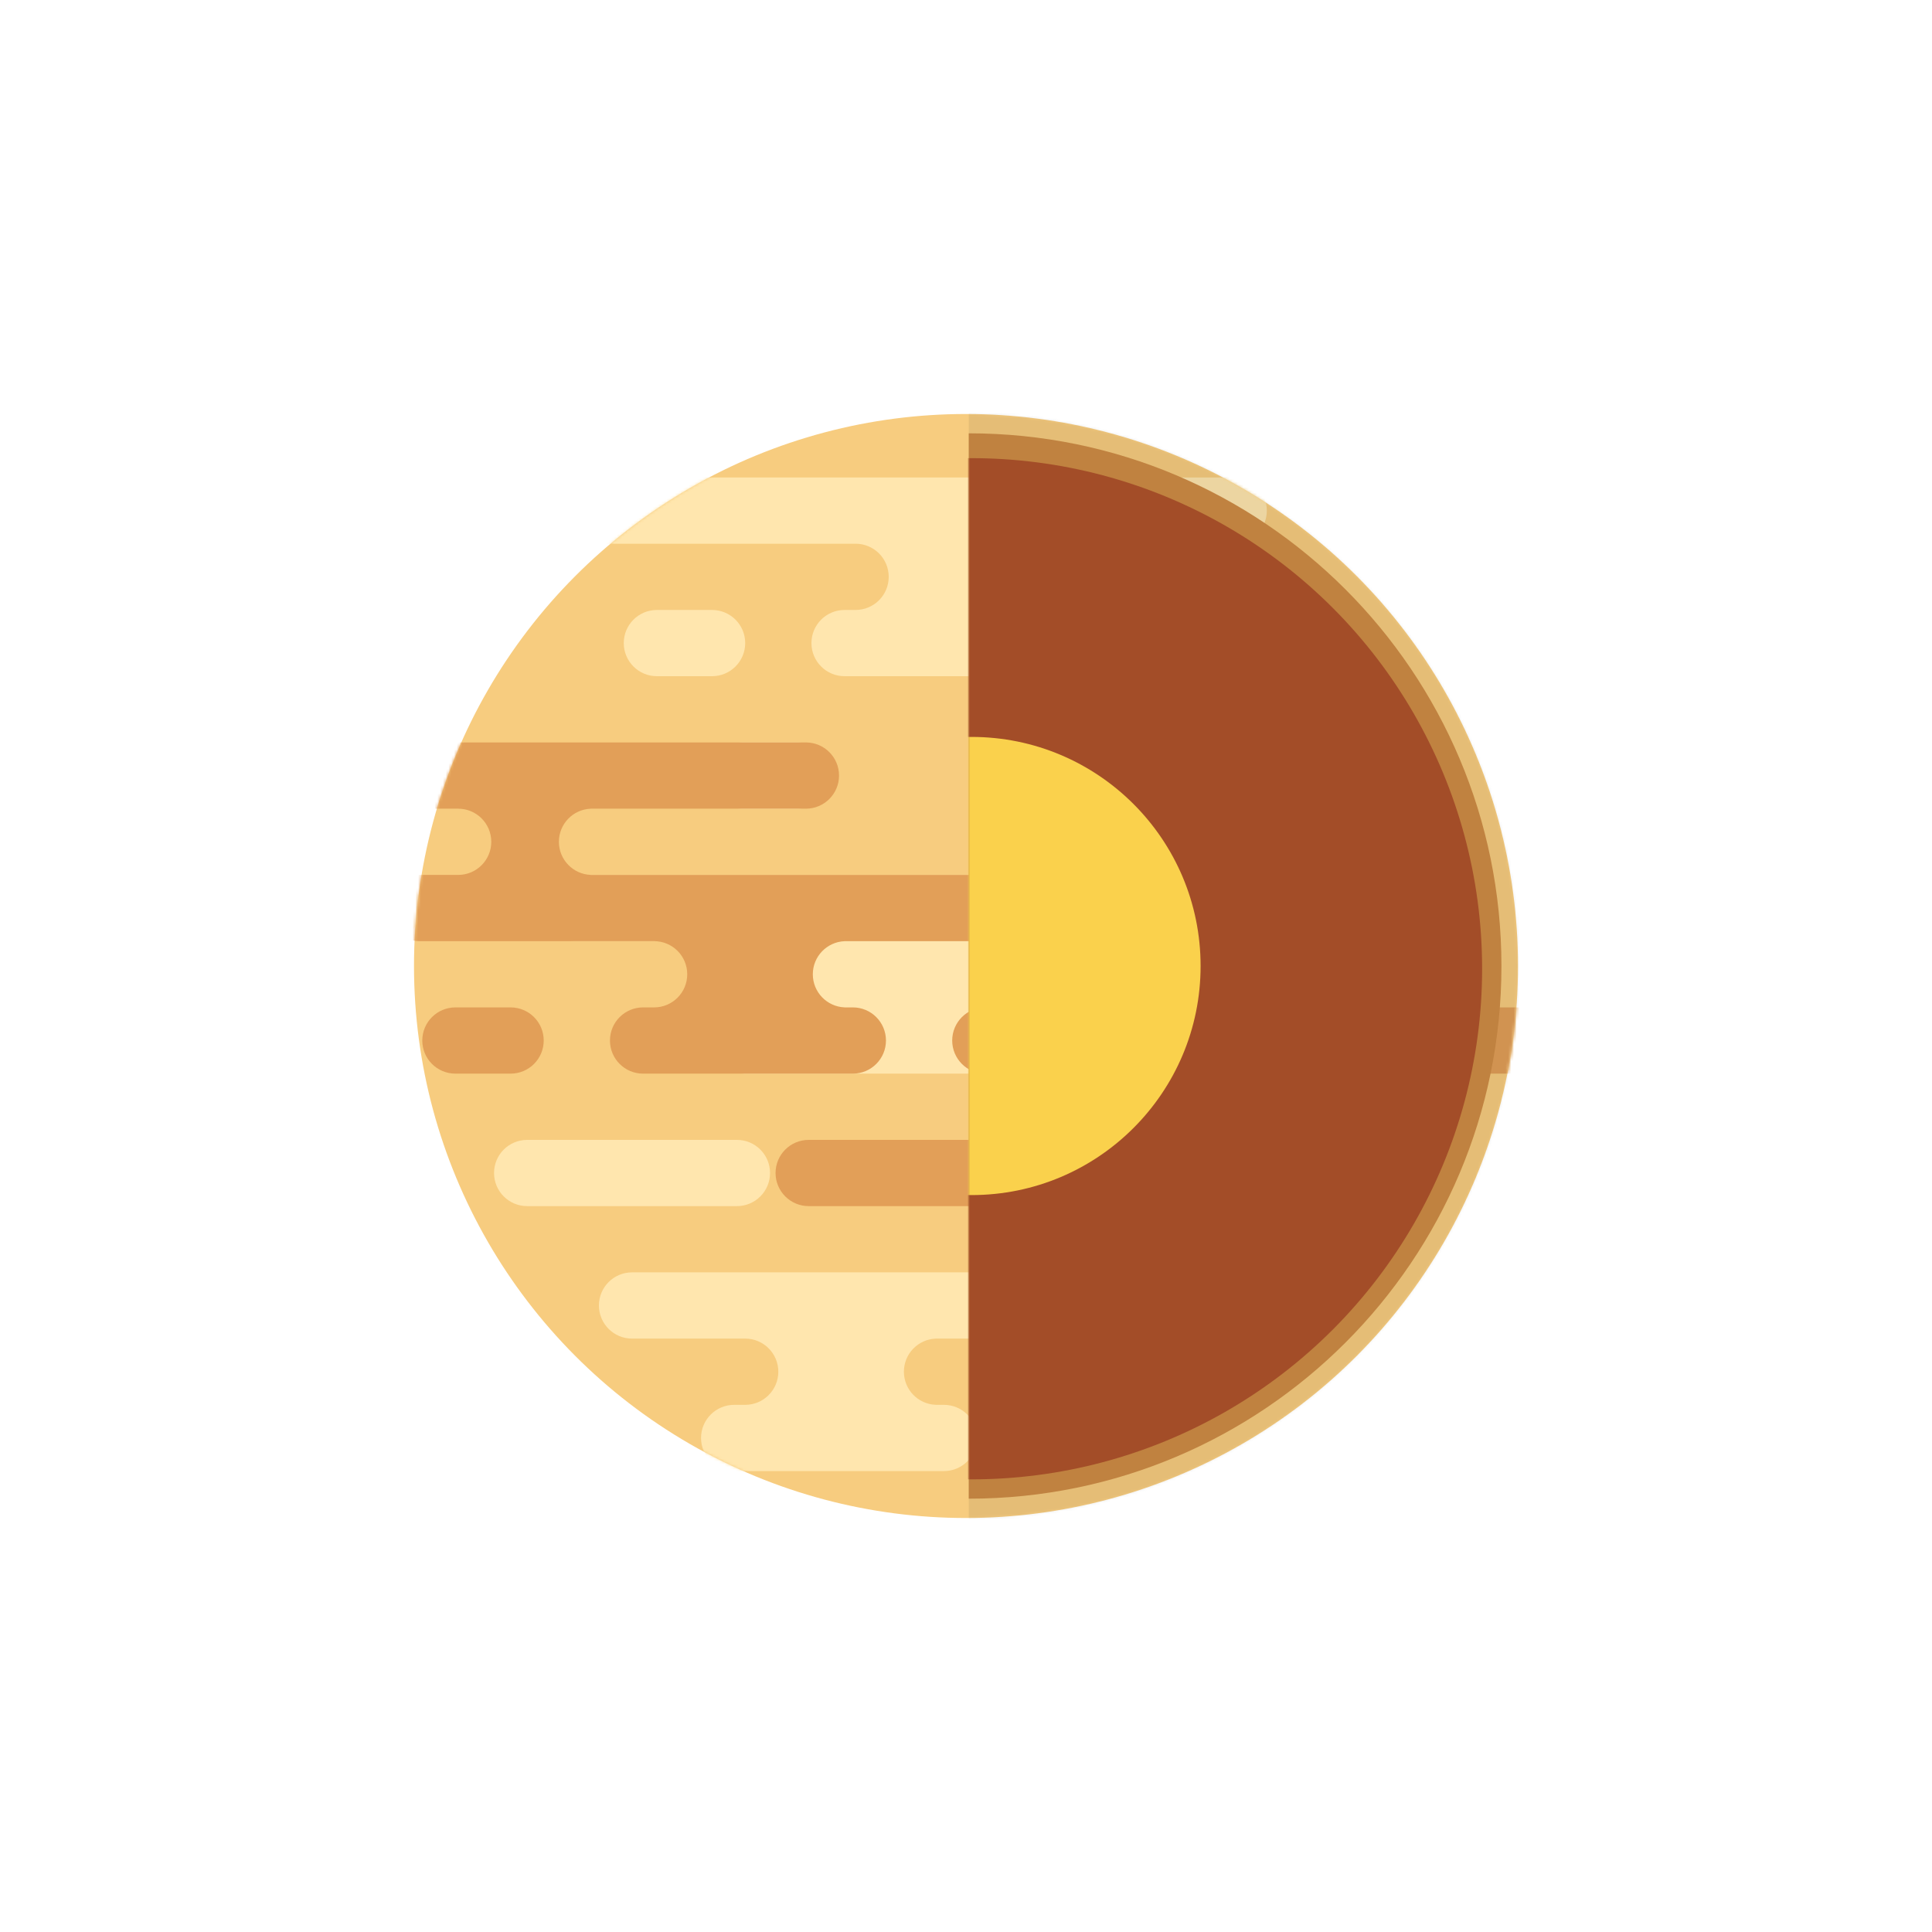 <svg width="700" height="700" viewBox="0 0 700 700" fill="none" xmlns="http://www.w3.org/2000/svg">
<circle cx="350" cy="350" r="200" fill="#F7CC7F"/>
<mask id="mask0" mask-type="alpha" maskUnits="userSpaceOnUse" x="150" y="150" width="400" height="400">
<circle cx="350" cy="350" r="200" fill="white"/>
</mask>
<g mask="url(#mask0)">
<path fill-rule="evenodd" clip-rule="evenodd" d="M459 185C459 178.373 453.627 173 447 173H190C183.373 173 178 178.373 178 185C178 191.627 183.373 197 190 197H310C316.627 197 322 202.373 322 209C322 215.627 316.627 221 310 221H306C299.373 221 294 226.373 294 233C294 239.627 299.373 245 306 245H382C388.627 245 394 239.627 394 233C394 226.373 388.627 221 382 221H379L378.999 220.99C372.604 220.727 367.5 215.46 367.5 209C367.5 202.54 372.604 197.273 378.999 197.01L379 197H447C453.627 197 459 191.627 459 185ZM440 281C440 274.373 434.627 269 428 269H366C359.373 269 354 274.373 354 281C354 287.627 359.373 293 366 293H428C434.627 293 440 287.627 440 281ZM140.5 317C147.127 317 152.5 322.373 152.5 329C152.5 335.627 147.127 341 140.5 341H96.5C89.873 341 84.5 335.627 84.5 329C84.5 322.373 89.873 317 96.5 317H140.5ZM452 329C452 322.373 446.627 317 440 317H209C202.373 317 197 322.373 197 329C197 335.627 202.373 341 209 341H279C285.627 341 291 346.373 291 353C291 359.627 285.627 365 279 365H270C263.373 365 258 370.373 258 377C258 383.627 263.373 389 270 389H412C418.627 389 424 394.373 424 401C424 407.627 418.627 413 412 413H406C399.373 413 394 418.373 394 425C394 431.627 399.373 437 406 437H482C488.627 437 494 431.627 494 425C494 418.373 488.627 413 482 413H481L480.999 412.99C474.604 412.727 469.5 407.46 469.5 401C469.5 394.54 474.604 389.273 480.999 389.01L481 389H501C507.627 389 513 383.627 513 377C513 370.373 507.627 365 501 365H421V364.99C414.605 364.727 409.5 359.46 409.5 353C409.5 346.54 414.605 341.273 421 341.01V341H440C446.627 341 452 335.627 452 329ZM472 473C472 466.373 466.627 461 460 461H229C222.373 461 217 466.373 217 473C217 479.627 222.373 485 229 485H270C276.627 485 282 490.373 282 497C282 503.627 276.627 509 270 509H266C259.373 509 254 514.373 254 521C254 527.627 259.373 533 266 533H342C348.627 533 354 527.627 354 521C354 514.373 348.627 509 342 509H339L338.999 508.99C332.604 508.727 327.5 503.46 327.5 497C327.5 490.54 332.604 485.273 338.999 485.01L339 485H460C466.627 485 472 479.627 472 473ZM267 413C273.627 413 279 418.373 279 425C279 431.627 273.627 437 267 437H191C184.373 437 179 431.627 179 425C179 418.373 184.373 413 191 413H267ZM605 377C605 370.373 599.627 365 593 365H552C545.373 365 540 370.373 540 377C540 383.627 545.373 389 552 389H593C599.627 389 605 383.627 605 377ZM289 269C295.627 269 301 274.373 301 281C301 287.627 295.627 293 289 293H269C262.373 293 257 287.627 257 281C257 274.373 262.373 269 269 269H289ZM450 221C456.627 221 462 226.373 462 233C462 239.627 456.627 245 450 245H430C423.373 245 418 239.627 418 233C418 226.373 423.373 221 430 221H450ZM270 233C270 226.373 264.627 221 258 221H238C231.373 221 226 226.373 226 233C226 239.627 231.373 245 238 245H258C264.627 245 270 239.627 270 233Z" fill="#FFE6AE"/>
</g>
<mask id="mask1" mask-type="alpha" maskUnits="userSpaceOnUse" x="150" y="150" width="400" height="400">
<circle cx="350" cy="350" r="200" fill="white"/>
</mask>
<g mask="url(#mask1)">
<path fill-rule="evenodd" clip-rule="evenodd" d="M237 341C243.627 341 249 346.373 249 353C249 359.627 243.627 365 237 365H233C226.373 365 221 370.373 221 377C221 383.627 226.373 389 233 389H309C315.627 389 321 383.627 321 377C321 370.373 315.627 365 309 365H306L305.999 364.99C299.604 364.727 294.5 359.46 294.5 353C294.5 346.54 299.604 341.273 305.999 341.01L306 341H374C380.627 341 386 335.627 386 329C386 322.373 380.627 317 374 317H214L214 316.99C207.605 316.728 202.5 311.46 202.5 305C202.5 298.54 207.605 293.272 214 293.01L214 293H292C298.627 293 304 287.627 304 281C304 274.373 298.627 269 292 269H136C129.373 269 124 274.373 124 281C124 287.627 129.373 293 136 293H166C172.627 293 178 298.373 178 305C178 311.627 172.627 317 166 317H152C145.373 317 140 322.373 140 329C140 335.627 145.373 341 152 341H237ZM367 425C367 418.373 361.627 413 355 413H293C286.373 413 281 418.373 281 425C281 431.627 286.373 437 293 437H355C361.627 437 367 431.627 367 425ZM377 365C383.627 365 389 370.373 389 377C389 383.627 383.627 389 377 389H357C350.373 389 345 383.627 345 377C345 370.373 350.373 365 357 365H377ZM565 377C565 370.373 559.627 365 553 365H452C445.373 365 440 370.373 440 377C440 383.627 445.373 389 452 389H553C559.627 389 565 383.627 565 377ZM185 365C191.627 365 197 370.373 197 377C197 383.627 191.627 389 185 389H165C158.373 389 153 383.627 153 377C153 370.373 158.373 365 165 365H185ZM510 329C510 322.373 504.627 317 498 317H478C471.373 317 466 322.373 466 329C466 335.627 471.373 341 478 341H498C504.627 341 510 335.627 510 329Z" fill="#E29F58"/>
</g>
<mask id="mask2" mask-type="alpha" maskUnits="userSpaceOnUse" x="150" y="150" width="400" height="400">
<circle cx="350" cy="350" r="200" fill="white"/>
</mask>
<g mask="url(#mask2)">
<rect opacity="0.078" x="351" y="125" width="225" height="450" fill="black"/>
</g>
<path fill-rule="evenodd" clip-rule="evenodd" d="M351 543C457.591 543 544 456.591 544 350C544 243.409 457.591 157 351 157V543Z" fill="#C08240"/>
<mask id="mask3" mask-type="alpha" maskUnits="userSpaceOnUse" x="351" y="157" width="193" height="386">
<path fill-rule="evenodd" clip-rule="evenodd" d="M351 543C457.591 543 544 456.591 544 350C544 243.409 457.591 157 351 157V543Z" fill="white"/>
</mask>
<g mask="url(#mask3)">
<circle cx="352" cy="351" r="185" fill="#A34D28"/>
<circle cx="352" cy="350" r="83" fill="#FAD14C"/>
</g>
</svg>
